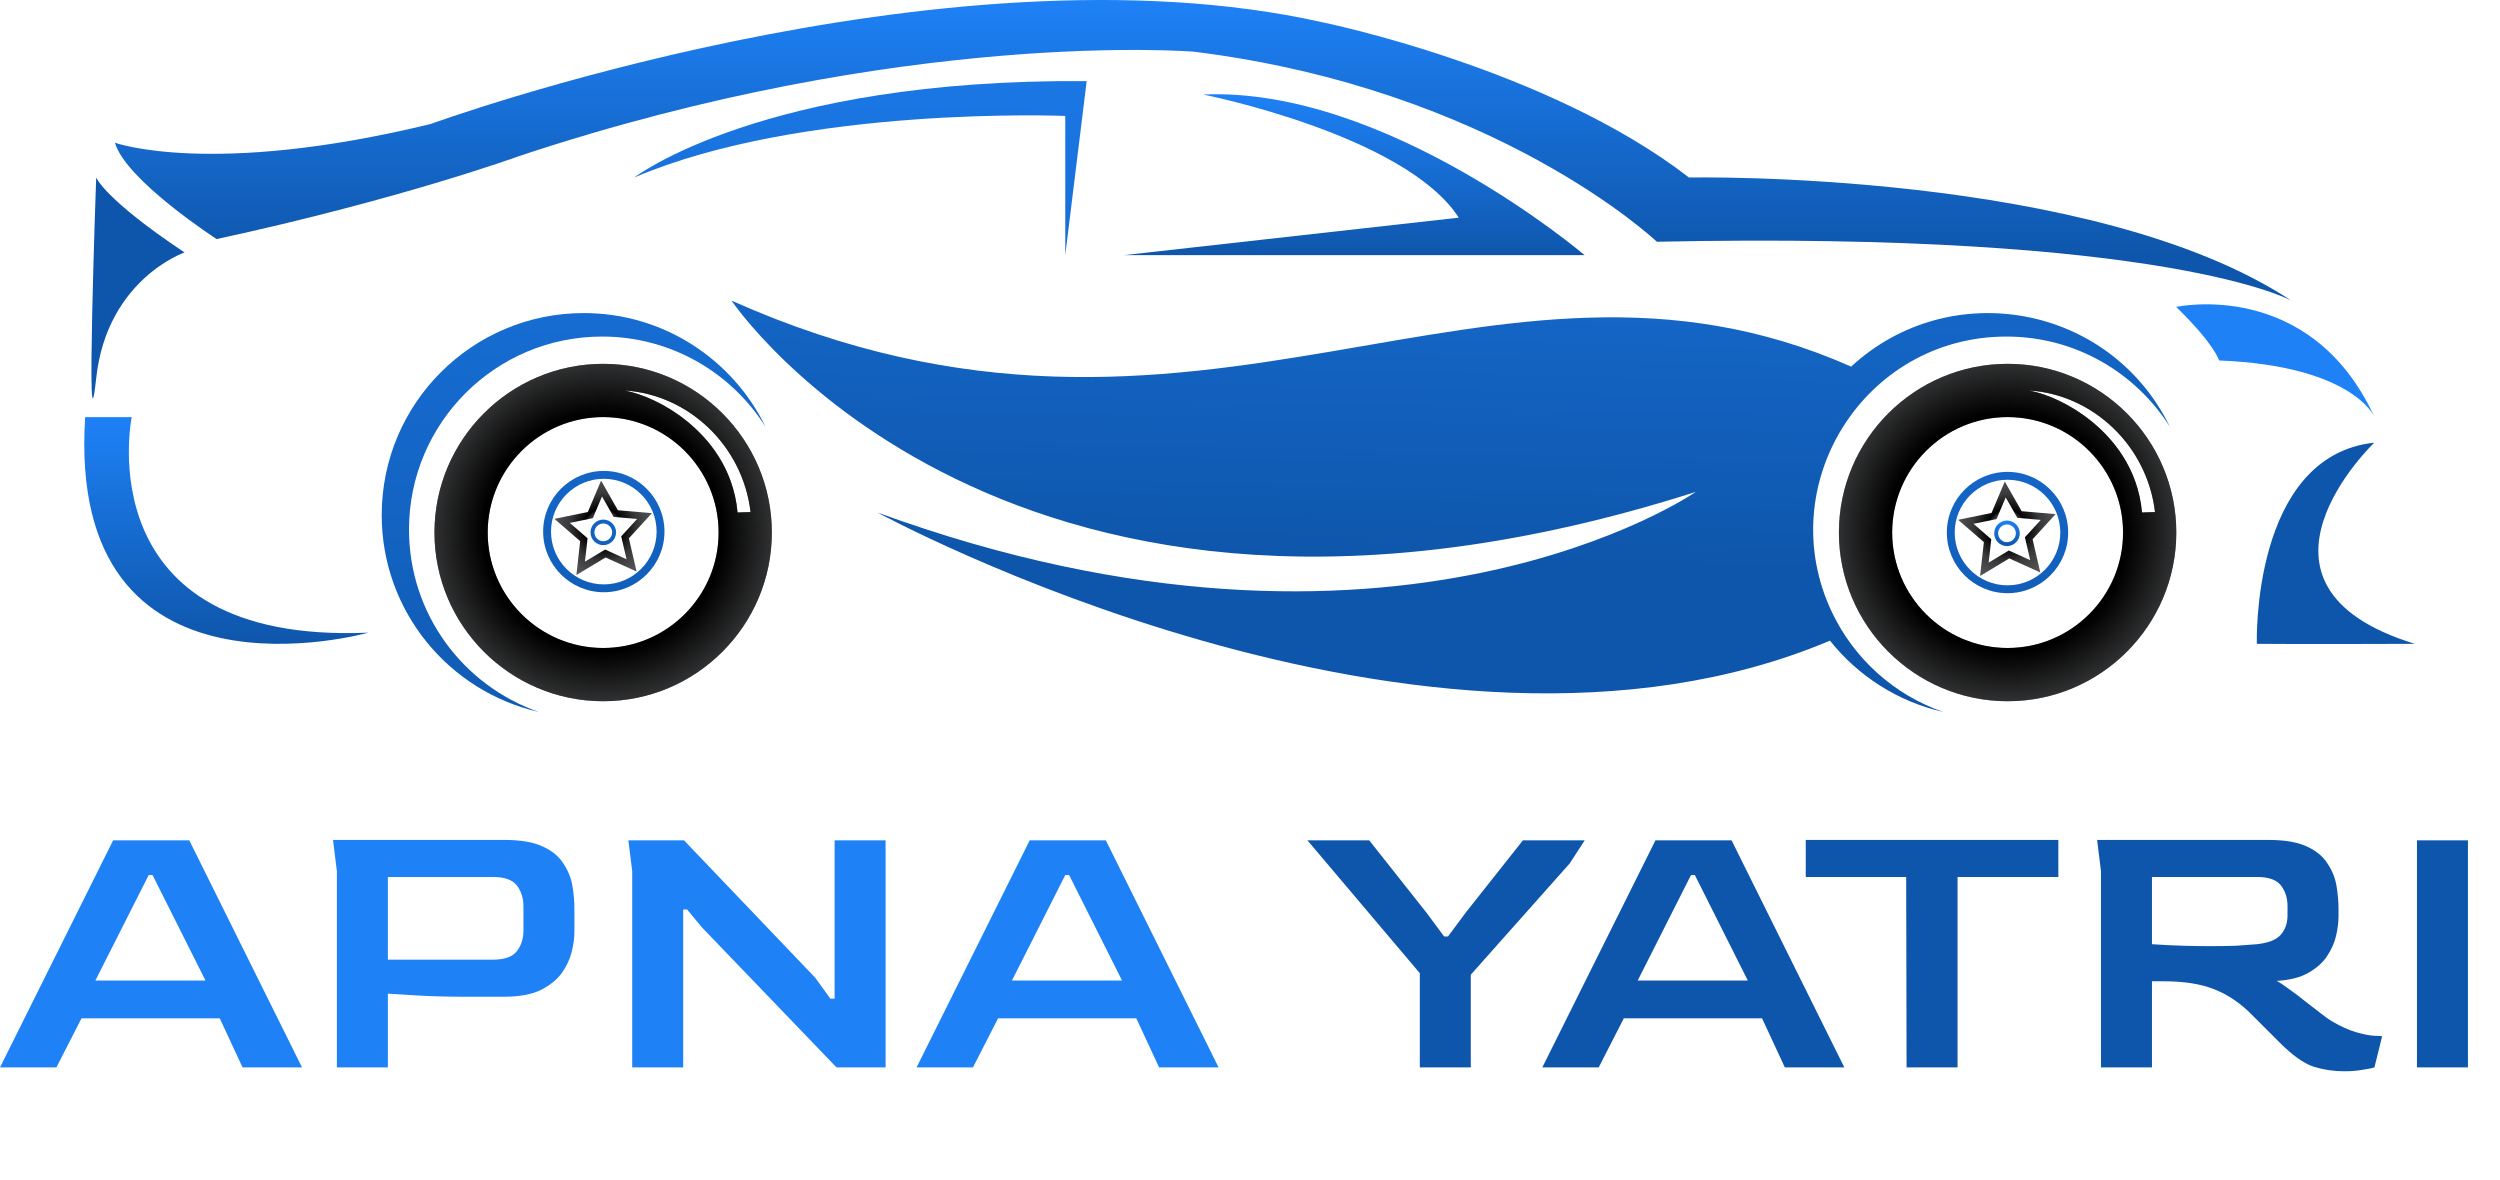 <svg width="356" height="168" viewBox="0 0 356 168" fill="none" xmlns="http://www.w3.org/2000/svg">
<path d="M0 152L16.115 119.66H26.95L43.01 152H34.54L31.295 145.015H11.605L8.03 152H0ZM13.585 139.625H29.26L21.725 124.61H21.175L13.585 139.625ZM47.972 152V124.06L47.422 119.605H71.787C74.134 119.605 75.968 119.917 77.287 120.54C78.644 121.163 79.634 121.988 80.257 123.015C80.918 124.005 81.339 125.068 81.522 126.205C81.706 127.342 81.797 128.423 81.797 129.45V132.695C81.797 133.538 81.669 134.492 81.412 135.555C81.156 136.582 80.679 137.59 79.983 138.58C79.286 139.533 78.278 140.34 76.957 141C75.638 141.623 73.914 141.935 71.787 141.935H66.177C63.867 141.935 61.704 141.88 59.688 141.77C57.708 141.66 56.222 141.568 55.233 141.495V152H47.972ZM55.233 136.655H70.192C71.843 136.655 72.979 136.252 73.603 135.445C74.226 134.638 74.537 133.667 74.537 132.53V129.065C74.537 127.892 74.226 126.902 73.603 126.095C72.979 125.288 71.861 124.885 70.248 124.885H55.233V136.655ZM90.028 152V124.06L89.478 119.66H97.398L116.098 139.24L118.243 142.21H118.848V119.66H126.108V152H119.123L99.983 132.09L97.838 129.505H97.288V152H90.028ZM130.518 152L146.633 119.66H157.468L173.528 152H165.058L161.813 145.015H142.123L138.548 152H130.518ZM144.103 139.625H159.778L152.243 124.61H151.693L144.103 139.625Z" fill="#1E81F6"/>
<path d="M202.18 152V138.58L186.175 119.66H194.975L203.115 129.945L205.645 133.355H206.195L208.725 129.945L216.865 119.66H225.665L223.52 122.96L209.44 138.8V152H202.18ZM219.624 152L235.739 119.66H246.574L262.634 152H254.164L250.919 145.015H231.229L227.654 152H219.624ZM233.209 139.625H248.884L241.349 124.61H240.799L233.209 139.625ZM271.495 152L271.44 124.885H257.14V119.605H293.11V124.885H278.755V152H271.495ZM333.774 152.55C332.307 152.55 330.859 152.33 329.429 151.89C328.035 151.413 326.44 150.277 324.644 148.48L320.684 144.52C319.07 142.87 317.292 141.66 315.349 140.89C313.442 140.12 311.04 139.735 308.144 139.735H306.439V152H299.179V124.06L298.629 119.605H322.994C325.34 119.605 327.174 119.917 328.494 120.54C329.85 121.163 330.84 121.988 331.464 123.015C332.124 124.005 332.545 125.068 332.729 126.205C332.912 127.342 333.004 128.423 333.004 129.45V130.495C333.004 131.302 332.894 132.2 332.674 133.19C332.454 134.18 332.032 135.152 331.409 136.105C330.785 137.058 329.887 137.865 328.714 138.525C327.577 139.185 326.074 139.57 324.204 139.68C324.68 139.937 325.285 140.34 326.019 140.89C326.752 141.403 327.504 141.972 328.274 142.595C329.08 143.218 329.814 143.787 330.474 144.3C331.134 144.813 331.647 145.18 332.014 145.4C333.334 146.17 334.507 146.702 335.534 146.995C336.56 147.288 337.404 147.453 338.064 147.49C338.724 147.527 339.109 147.545 339.219 147.545L338.119 152C337.789 152.11 337.239 152.22 336.469 152.33C335.699 152.477 334.8 152.55 333.774 152.55ZM314.689 134.73C316.082 134.73 317.329 134.712 318.429 134.675C319.529 134.602 320.519 134.528 321.399 134.455C323.012 134.272 324.13 133.832 324.754 133.135C325.414 132.402 325.744 131.467 325.744 130.33V129.065C325.744 127.892 325.432 126.902 324.809 126.095C324.185 125.288 323.067 124.885 321.454 124.885H306.439V134.455C308.052 134.565 309.537 134.638 310.894 134.675C312.25 134.712 313.515 134.73 314.689 134.73ZM344.175 152V119.66H351.435V152H344.175Z" fill="#0E56AB"/>
<path d="M285.868 84.471C281.105 84.471 277.23 80.596 277.23 75.832C277.23 71.07 281.105 67.195 285.868 67.195C290.631 67.195 294.506 71.07 294.506 75.832C294.506 80.596 290.631 84.471 285.868 84.471ZM285.868 68.316C281.722 68.316 278.351 71.688 278.351 75.834C278.351 79.98 281.722 83.352 285.868 83.352C290.013 83.352 293.386 79.98 293.386 75.834C293.386 71.688 290.014 68.316 285.868 68.316Z" fill="url(#paint0_linear_367_25)"/>
<path d="M285.796 77.763C284.792 77.763 283.976 76.948 283.976 75.944C283.976 74.939 284.792 74.124 285.796 74.124C286.8 74.124 287.616 74.939 287.616 75.944C287.616 76.948 286.8 77.763 285.796 77.763ZM285.796 74.681C285.1 74.681 284.534 75.248 284.534 75.944C284.534 76.638 285.1 77.206 285.796 77.206C286.491 77.206 287.058 76.639 287.058 75.944C287.058 75.248 286.492 74.681 285.796 74.681Z" fill="url(#paint1_linear_367_25)"/>
<path d="M281.963 82.021L282.504 77.199L278.838 74.02L283.592 73.044L285.483 68.575L287.88 72.794L292.714 73.212L289.442 76.794L290.539 81.521L286.12 79.517L281.963 82.021ZM281.026 74.592L283.557 76.787L283.184 80.118L286.055 78.388L289.106 79.773L288.348 76.509L290.608 74.034L287.27 73.746L285.614 70.832L284.307 73.918L281.026 74.592Z" fill="url(#paint2_radial_367_25)"/>
<path d="M58.243 75.413C58.243 60.232 70.554 47.926 85.739 47.926C95.549 47.926 104.151 53.064 109.018 60.791C104.355 51.196 94.514 44.581 83.124 44.581C67.236 44.581 54.355 57.457 54.355 73.342C54.355 87.022 63.91 98.462 76.71 101.376C65.963 97.641 58.243 87.432 58.243 75.413Z" fill="url(#paint3_linear_367_25)"/>
<path d="M26.277 35.95C26.277 35.95 15.223 39.763 13.697 53.867C12.174 67.972 13.697 25.276 13.697 25.276C13.697 25.276 14.841 28.326 26.277 35.95Z" fill="#0E56AB"/>
<path d="M18.756 59.404C18.756 59.404 12.127 91.792 52.45 90.092C52.45 90.092 9.374 102.238 12.127 59.404H18.756Z" fill="url(#paint4_linear_367_25)"/>
<path d="M326.284 42.812C326.284 42.812 308.749 32.9 235.938 34.425C235.938 34.425 213.067 12.697 169.992 7.359C169.992 7.359 128.756 3.979 73.928 22.227C73.928 22.227 57.109 28.36 30.852 34.044C30.852 34.044 17.89 25.659 16.366 20.322C16.366 20.322 29.994 25.276 61.347 17.652C61.347 17.652 134.203 -8.961 188.288 3.167C188.288 3.167 220.309 9.647 240.512 25.276C240.512 25.276 298.074 24.133 326.284 42.812Z" fill="url(#paint5_linear_367_25)"/>
<path d="M338.1 59.334C338.1 59.334 335.051 52.091 315.991 51.329C315.991 51.329 315.434 49.111 309.89 43.705C309.89 43.705 328.951 39.512 338.1 59.334Z" fill="#1E81F6"/>
<path d="M160.079 36.331H225.645C225.645 36.331 197.437 12.315 171.325 13.459C171.325 13.459 200.105 19.177 207.73 30.994L160.079 36.331Z" fill="url(#paint6_linear_367_25)"/>
<path d="M151.693 36.331V16.509C151.693 16.509 114.336 14.985 90.32 25.276C90.32 25.276 108.618 11.171 154.743 11.553L151.693 36.331Z" fill="url(#paint7_linear_367_25)"/>
<path d="M338.1 63.033C338.1 63.033 316.797 83.361 343.862 91.681C343.862 91.681 326.328 91.747 321.372 91.681C321.372 91.681 320.565 64.939 338.1 63.033Z" fill="#0E56AB"/>
<path d="M263.6 52.206C211.756 29.235 170.921 72.602 104.171 42.81C104.171 42.81 143.399 101.375 241.477 70.046C241.477 70.046 198.504 99.854 124.945 72.978C124.945 72.978 203.031 115.565 260.585 91.226C264.581 96.246 270.221 99.902 276.693 101.375C269.727 98.956 264.038 93.815 260.893 87.228C252.237 69.099 265.438 47.926 285.719 47.926C295.528 47.926 304.131 53.064 308.997 60.791C300.53 43.369 277.714 39.184 263.6 52.206Z" fill="url(#paint8_linear_367_25)"/>
<path opacity="0.5" d="M285.868 51.81C272.623 51.81 261.847 62.587 261.847 75.833C261.847 89.079 272.623 99.855 285.868 99.855C299.115 99.855 309.89 89.079 309.89 75.833C309.89 62.587 299.116 51.81 285.868 51.81ZM285.868 92.274C276.802 92.274 269.428 84.899 269.428 75.834C269.428 66.768 276.802 59.392 285.868 59.392C294.934 59.392 302.31 66.768 302.31 75.834C302.311 84.899 294.934 92.274 285.868 92.274ZM297.741 59.93C294.759 57.53 291.501 56.114 288.948 55.606C298.001 56.178 305.746 63.446 306.858 72.918L305.009 72.98C304.429 66.571 300.742 62.346 297.741 59.93Z" fill="url(#paint9_radial_367_25)"/>
<path opacity="0.5" d="M85.888 51.81C72.644 51.81 61.867 62.587 61.867 75.833C61.867 89.079 72.642 99.855 85.888 99.855C99.137 99.855 109.911 89.079 109.911 75.833C109.911 62.587 99.137 51.81 85.888 51.81ZM85.888 92.274C76.824 92.274 69.448 84.899 69.448 75.834C69.448 66.768 76.824 59.392 85.888 59.392C94.955 59.392 102.331 66.768 102.331 75.834C102.331 84.899 94.955 92.274 85.888 92.274ZM97.761 59.93C94.779 57.53 91.521 56.114 88.968 55.606C98.021 56.178 105.767 63.446 106.879 72.918L105.029 72.98C104.451 66.571 100.763 62.346 97.761 59.93Z" fill="url(#paint10_radial_367_25)"/>
<path d="M85.888 51.81C72.644 51.81 61.867 62.587 61.867 75.833C61.867 89.079 72.642 99.855 85.888 99.855C99.137 99.855 109.911 89.079 109.911 75.833C109.911 62.587 99.137 51.81 85.888 51.81ZM85.888 92.274C76.824 92.274 69.448 84.899 69.448 75.834C69.448 66.768 76.824 59.392 85.888 59.392C94.955 59.392 102.331 66.768 102.331 75.834C102.331 84.899 94.955 92.274 85.888 92.274ZM97.761 59.93C94.779 57.53 91.521 56.114 88.968 55.606C98.021 56.178 105.767 63.446 106.879 72.918L105.029 72.98C104.451 66.571 100.763 62.346 97.761 59.93Z" fill="url(#paint11_radial_367_25)"/>
<path d="M285.889 51.81C272.644 51.81 261.867 62.587 261.867 75.833C261.867 89.079 272.643 99.855 285.889 99.855C299.137 99.855 309.911 89.079 309.911 75.833C309.911 62.587 299.137 51.81 285.889 51.81ZM285.889 92.274C276.824 92.274 269.449 84.899 269.449 75.834C269.449 66.768 276.824 59.392 285.889 59.392C294.955 59.392 302.331 66.768 302.331 75.834C302.331 84.899 294.955 92.274 285.889 92.274ZM297.761 59.93C294.779 57.53 291.521 56.114 288.968 55.606C298.021 56.178 305.767 63.446 306.879 72.918L305.029 72.98C304.451 66.571 300.763 62.346 297.761 59.93Z" fill="url(#paint12_radial_367_25)"/>
<path d="M85.981 84.336C81.219 84.336 77.344 80.46 77.344 75.698C77.344 70.936 81.219 67.061 85.981 67.061C90.745 67.061 94.62 70.936 94.62 75.698C94.62 80.46 90.745 84.336 85.981 84.336ZM85.981 68.181C81.837 68.181 78.465 71.554 78.465 75.7C78.465 79.845 81.837 83.218 85.981 83.218C90.126 83.218 93.499 79.845 93.499 75.7C93.499 71.554 90.126 68.181 85.981 68.181Z" fill="url(#paint13_linear_367_25)"/>
<path d="M85.909 77.629C84.904 77.629 84.089 76.812 84.089 75.808C84.089 74.805 84.904 73.989 85.909 73.989C86.912 73.989 87.728 74.805 87.728 75.808C87.73 76.812 86.912 77.629 85.909 77.629ZM85.909 74.546C85.213 74.546 84.647 75.112 84.647 75.808C84.647 76.504 85.212 77.07 85.909 77.07C86.603 77.07 87.171 76.505 87.171 75.808C87.171 75.114 86.605 74.546 85.909 74.546Z" fill="url(#paint14_linear_367_25)"/>
<path d="M82.076 81.886L82.617 77.064L78.951 73.886L83.705 72.909L85.596 68.442L87.992 72.66L92.826 73.078L89.554 76.66L90.652 81.386L86.233 79.382L82.076 81.886ZM81.138 74.459L83.67 76.653L83.296 79.984L86.168 78.254L89.219 79.638L88.462 76.374L90.722 73.898L87.382 73.611L85.727 70.697L84.421 73.784L81.138 74.459Z" fill="url(#paint15_radial_367_25)"/>
<defs>
<linearGradient id="paint0_linear_367_25" x1="285.868" y1="-1.883" x2="285.868" y2="106.14" gradientUnits="userSpaceOnUse">
<stop stop-color="#1E81F6"/>
<stop offset="1" stop-color="#0E56AB"/>
</linearGradient>
<linearGradient id="paint1_linear_367_25" x1="285.796" y1="74.124" x2="285.796" y2="77.763" gradientUnits="userSpaceOnUse">
<stop stop-color="#1E81F6"/>
<stop offset="1" stop-color="#0E56AB"/>
</linearGradient>
<radialGradient id="paint2_radial_367_25" cx="0" cy="0" r="1" gradientUnits="userSpaceOnUse" gradientTransform="translate(285.775 75.299) scale(9.463 9.463)">
<stop stop-color="#808285"/>
<stop offset="0.047" stop-color="#7B7D80"/>
<stop offset="0.113" stop-color="#6E6F72"/>
<stop offset="0.19" stop-color="#555658"/>
<stop offset="0.275" stop-color="#171718"/>
<stop offset="0.286"/>
<stop offset="0.513" stop-color="#39383A"/>
<stop offset="0.98" stop-color="#6B6C6F"/>
<stop offset="1" stop-color="#6D6E71"/>
</radialGradient>
<linearGradient id="paint3_linear_367_25" x1="83.961" y1="-24.07" x2="80.389" y2="118.822" gradientUnits="userSpaceOnUse">
<stop stop-color="#1E81F6"/>
<stop offset="1" stop-color="#0E56AB"/>
</linearGradient>
<linearGradient id="paint4_linear_367_25" x1="32.225" y1="59.404" x2="32.225" y2="91.682" gradientUnits="userSpaceOnUse">
<stop stop-color="#1E81F6"/>
<stop offset="1" stop-color="#0E56AB"/>
</linearGradient>
<linearGradient id="paint5_linear_367_25" x1="171.325" y1="0" x2="171.325" y2="42.812" gradientUnits="userSpaceOnUse">
<stop stop-color="#1E81F6"/>
<stop offset="0.849" stop-color="#0E56AB"/>
</linearGradient>
<linearGradient id="paint6_linear_367_25" x1="192.862" y1="13.419" x2="192.862" y2="36.331" gradientUnits="userSpaceOnUse">
<stop stop-color="#1E81F6"/>
<stop offset="1" stop-color="#0E56AB"/>
</linearGradient>
<linearGradient id="paint7_linear_367_25" x1="123.568" y1="-23.08" x2="119.996" y2="119.811" gradientUnits="userSpaceOnUse">
<stop stop-color="#1E81F6"/>
<stop offset="1" stop-color="#0E56AB"/>
</linearGradient>
<linearGradient id="paint8_linear_367_25" x1="208.403" y1="-20.959" x2="204.831" y2="121.933" gradientUnits="userSpaceOnUse">
<stop stop-color="#1E81F6"/>
<stop offset="0.708" stop-color="#0E56AB"/>
</linearGradient>
<radialGradient id="paint9_radial_367_25" cx="0" cy="0" r="1" gradientUnits="userSpaceOnUse" gradientTransform="translate(285.868 75.833) scale(39.225 39.225)">
<stop stop-color="#4D4D4F"/>
<stop offset="0.212" stop-color="#39383A"/>
<stop offset="0.507"/>
<stop offset="0.631" stop-color="#2A2A2B"/>
<stop offset="0.846" stop-color="#474748"/>
<stop offset="1" stop-color="#4D4D4F"/>
</radialGradient>
<radialGradient id="paint10_radial_367_25" cx="0" cy="0" r="1" gradientUnits="userSpaceOnUse" gradientTransform="translate(85.889 75.833) scale(39.225)">
<stop stop-color="#4D4D4F"/>
<stop offset="0.212" stop-color="#39383A"/>
<stop offset="0.507"/>
<stop offset="0.631" stop-color="#2A2A2B"/>
<stop offset="0.846" stop-color="#474748"/>
<stop offset="1" stop-color="#4D4D4F"/>
</radialGradient>
<radialGradient id="paint11_radial_367_25" cx="0" cy="0" r="1" gradientUnits="userSpaceOnUse" gradientTransform="translate(85.889 75.833) scale(35.859)">
<stop offset="0.474"/>
<stop offset="1" stop-color="#808285"/>
</radialGradient>
<radialGradient id="paint12_radial_367_25" cx="0" cy="0" r="1" gradientUnits="userSpaceOnUse" gradientTransform="translate(285.889 75.833) scale(35.859)">
<stop offset="0.474"/>
<stop offset="1" stop-color="#808285"/>
</radialGradient>
<linearGradient id="paint13_linear_367_25" x1="85.982" y1="-2.013" x2="85.982" y2="106.004" gradientUnits="userSpaceOnUse">
<stop stop-color="#1E81F6"/>
<stop offset="1" stop-color="#0E56AB"/>
</linearGradient>
<linearGradient id="paint14_linear_367_25" x1="85.909" y1="36.446" x2="85.909" y2="91.159" gradientUnits="userSpaceOnUse">
<stop stop-color="#1E81F6"/>
<stop offset="1" stop-color="#0E56AB"/>
</linearGradient>
<radialGradient id="paint15_radial_367_25" cx="0" cy="0" r="1" gradientUnits="userSpaceOnUse" gradientTransform="translate(85.889 75.165) scale(9.462 9.462)">
<stop stop-color="#808285"/>
<stop offset="0.047" stop-color="#7B7D80"/>
<stop offset="0.113" stop-color="#6E6F72"/>
<stop offset="0.19" stop-color="#555658"/>
<stop offset="0.275" stop-color="#171718"/>
<stop offset="0.286"/>
<stop offset="0.513" stop-color="#39383A"/>
<stop offset="0.98" stop-color="#6B6C6F"/>
<stop offset="1" stop-color="#6D6E71"/>
</radialGradient>
</defs>
</svg>

